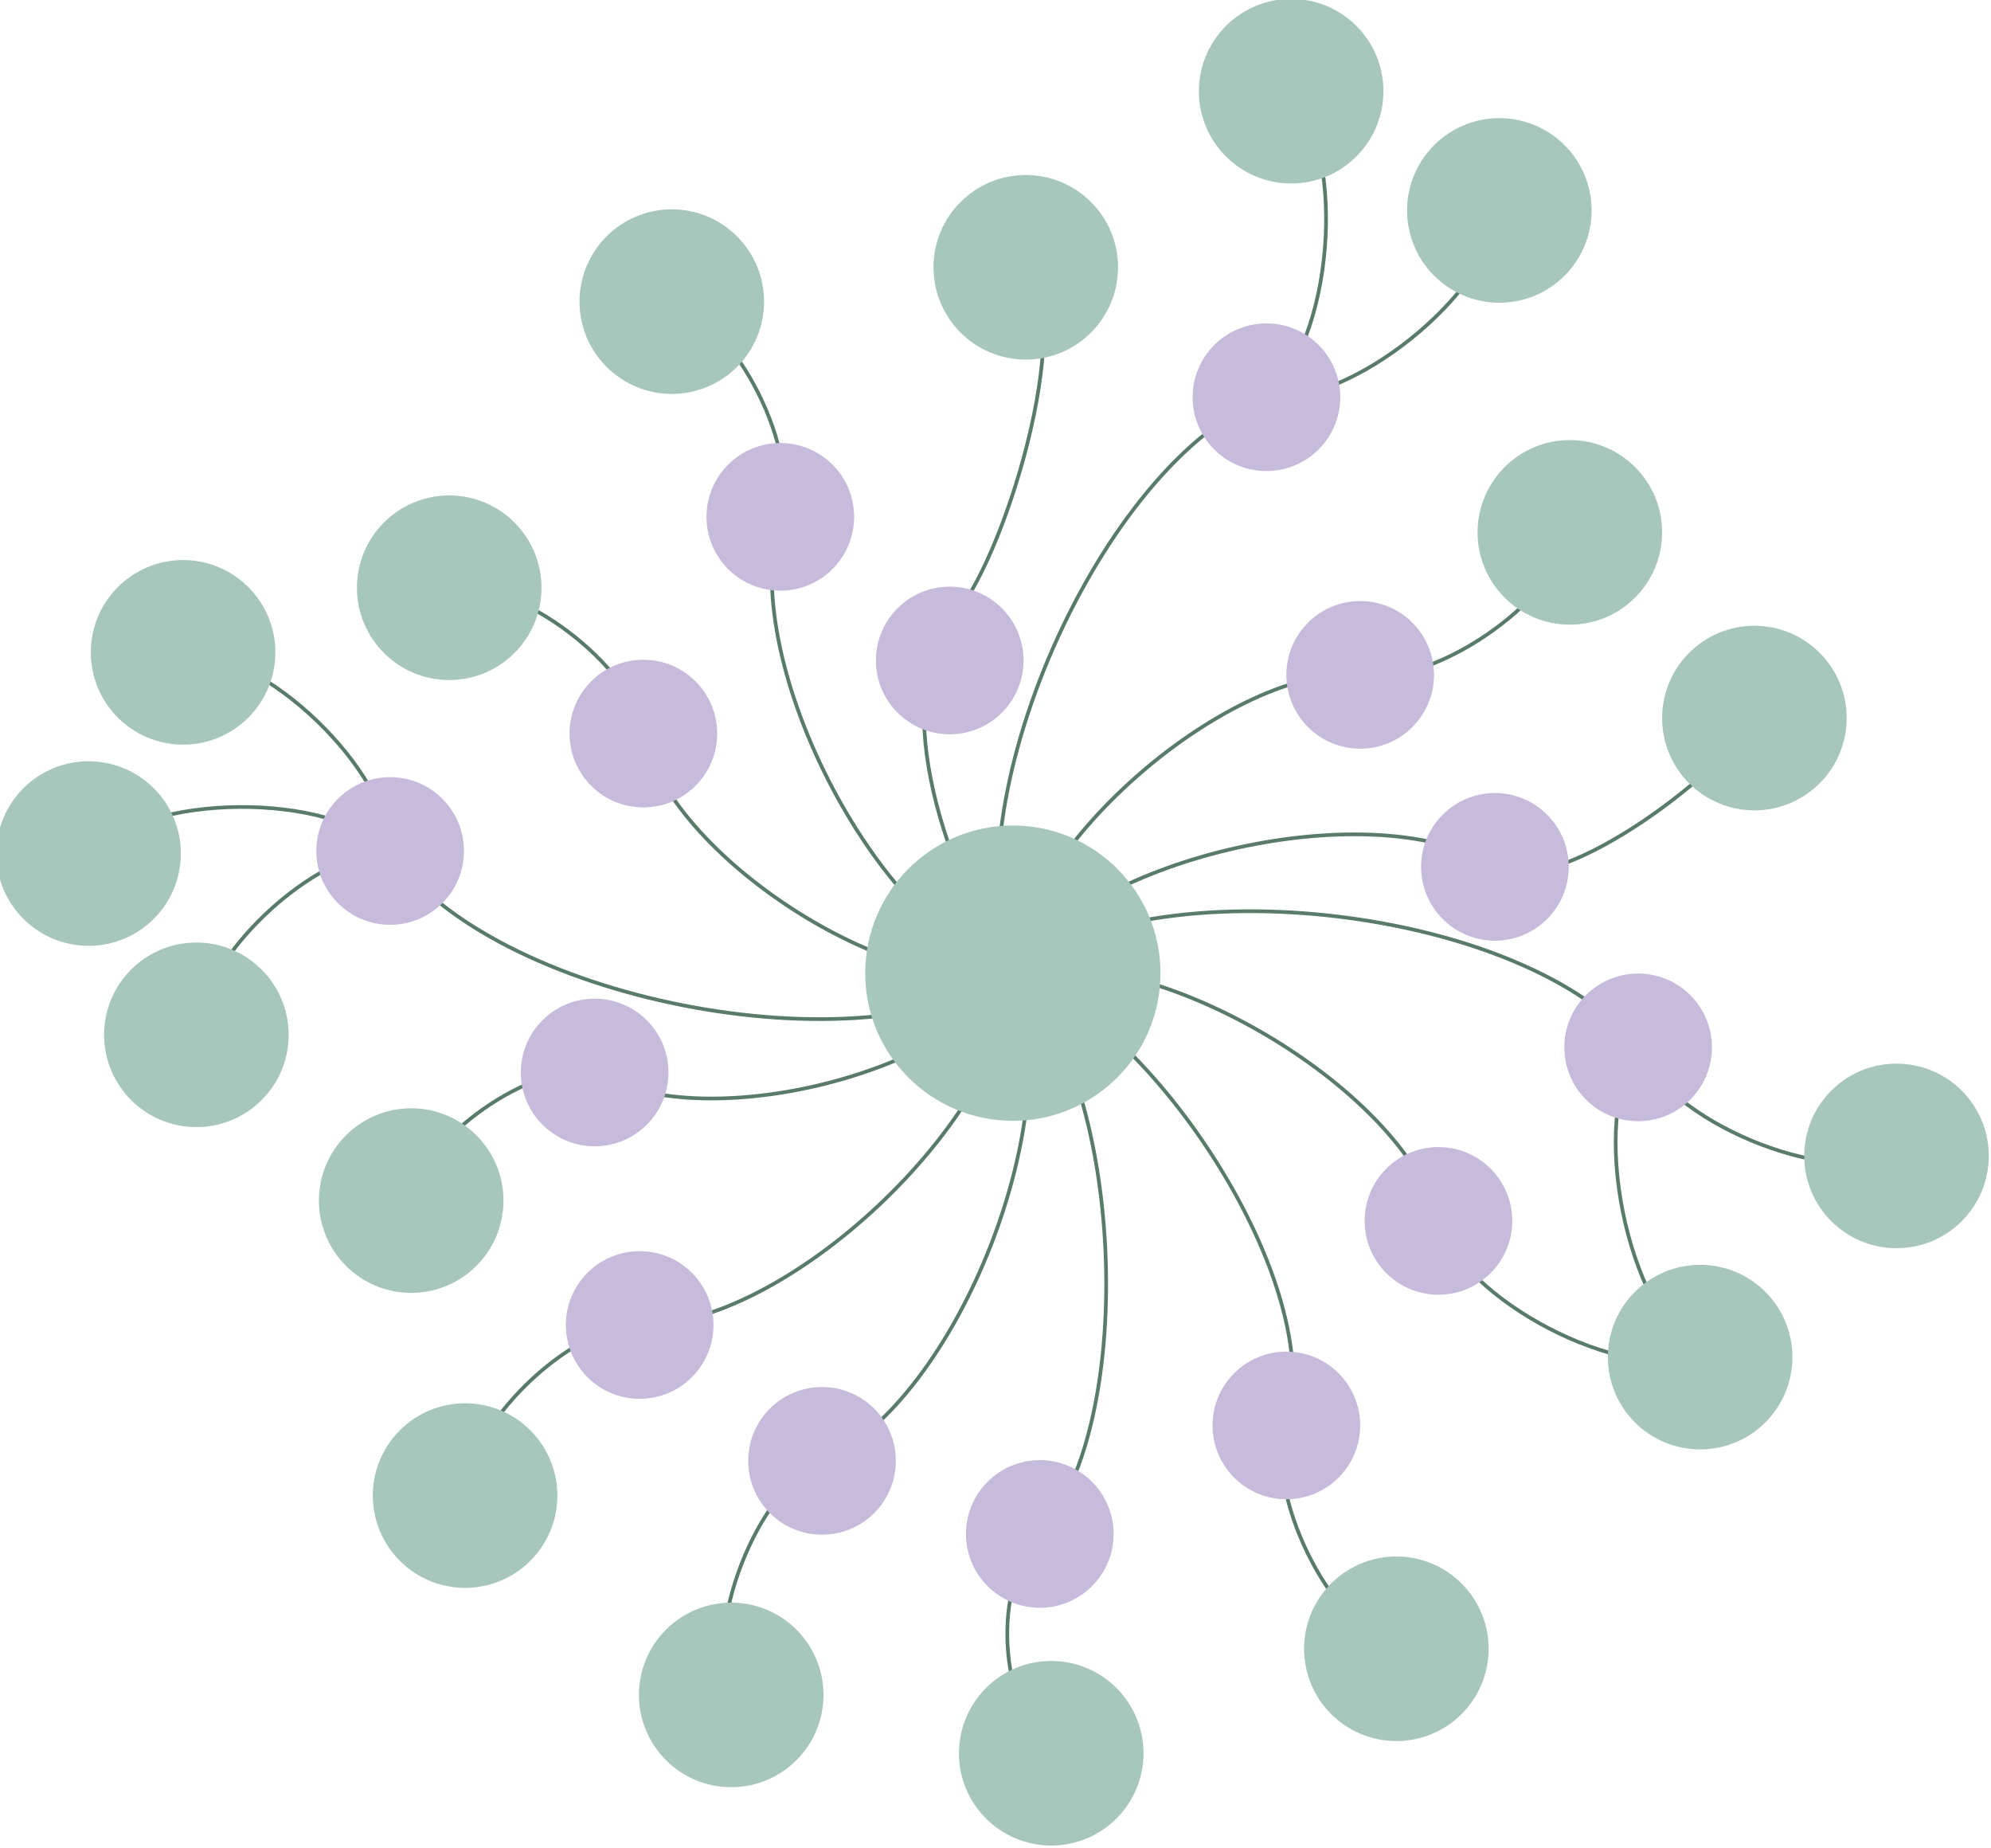 <?xml version="1.0" encoding="utf-8"?>
<!-- Generator: Adobe Illustrator 19.2.1, SVG Export Plug-In . SVG Version: 6.00 Build 0)  -->
<svg version="1.1" id="Layer_1" xmlns="http://www.w3.org/2000/svg" xmlns:xlink="http://www.w3.org/1999/xlink" x="0px" y="0px"
	 viewBox="0 0 539.4 500.6" style="enable-background:new 0 0 539.4 500.6;" xml:space="preserve">
<style type="text/css">
	.st0{fill:none;stroke:#597B69;}
	.st1{fill:#C7BBDC;stroke:#000000;stroke-opacity:0;}
	.st2{fill:#A8C7BC;stroke:#000000;stroke-opacity:0;}
</style>
<g id="edges">
	<path class="st0" id="Big Fish Games Paul Thelen" d="M121.7,159.2c18.4-2.6,49.9,21.1,52.5,39.5"/>
	<path class="st0" id="Isilon Sujal Patel" d="M425.3,144.2c-3.7,19.1-37.7,42.2-56.8,38.6"/>
	<path class="st0" id="Qumulo Peter Godman" d="M126,405.1c0.2-18.7,28.6-46.4,47.4-46.2"/>
	<path class="st0" id="ReplyYes Dave Cotter" d="M53.2,280.3c0.6-20.5,32.1-50.3,52.6-49.8"/>
	<path class="st0" id="Shelfari Josh Hug" d="M460.6,367.6c-20.1-13.4-30.2-63.8-16.8-83.9"/>
	<path class="st0" id="Shelfari Kevin Beukelman" d="M460.6,367.6c-21.6,6.8-64.1-15.3-70.9-36.9"/>
	<path class="st0" id="Smilebox Andrew Wright" d="M111.4,325.2c3-16.9,32.8-37.8,49.7-34.8"/>
	<path class="st0" id="Appnique Jai Jaisimha" d="M284.8,474.9c-14.3-13.1-16.2-45.1-3.1-59.4"/>
	<path class="st0" id="Sqoop Bill Hankes" d="M198.1,459.1c-7.8-17.6,7-55.7,24.6-63.4"/>
	<path class="st0" id="Flowplay Derrick Morton" d="M182,81.7c17.5,5.8,35.1,40.7,29.3,58.2"/>
	<path class="st0" id="AdXpose Dave Cotter" d="M24,231.2c16.2-16.5,65.2-16.9,81.7-0.7"/>
	<path class="st0" id="SquareHub Dave Cotter" d="M49.6,176.7c22-0.5,55.7,31.8,56.2,53.8"/>
	<path class="st0" id="Fierce Inc. Halley Bock" d="M406.2,57c-2.5,22.7-40.4,53.1-63.1,50.6"/>
	<path class="st0" id="LUX Media Halley Bock" d="M349.8,24.7c15.3,17.9,11.3,67.7-6.7,83"/>
	<path class="st0" id="Hughes Media Law Group Joleen Winther Hughes" d="M475.3,194.5c-9.4,15.9-54.4,49.7-70.3,40.3"/>
	<path class="st0" id="Syntonic Inc. Gary Greenbaum" d="M277.9,72.4c14.2,14-6.2,81.1-20.2,95.3"/>
	<path class="st0" id="Communique PR Colleen Moffitt" d="M378.3,446.6c-18.1-6.1-35.9-42.5-29.8-60.5"/>
	<path class="st0" id="Remitly Josh Hug" d="M513.8,313.1c-19.9,8.1-61.9-9.5-70-29.4"/>
	<path class="st0" id="RealNetworks Paul Thelen" d="M274.4,263.6c-33,7-93.1-31.9-100.1-64.9"/>
	<path class="st0" id="RealNetworks Sujal Patel" d="M274.4,263.6c2.7-35,59.2-83.5,94.2-80.9"/>
	<path class="st0" id="RealNetworks Peter Godman" d="M274.4,263.6c-1.2,39.3-61.8,96.4-101,95.2"/>
	<path class="st0" id="RealNetworks Dave Cotter" d="M274.4,263.6c-40.4,27.1-141.5,7.2-168.6-33.1"/>
	<path class="st0" id="RealNetworks Josh Hug" d="M274.4,263.6c37.9-29.9,139.6-17.8,169.4,20.1"/>
	<path class="st0" id="RealNetworks Andrew Wright" d="M274.4,263.6c-17.3,28-85.3,44.1-113.3,26.8"/>
	<path class="st0" id="RealNetworks Jai Jaisimha" d="M274.4,263.6c30,27.1,34.4,121.8,7.3,151.9"/>
	<path class="st0" id="RealNetworks Bill Hankes" d="M274.4,263.6c16.1,36.7-14.9,116-51.6,132.1"/>
	<path class="st0" id="RealNetworks Derrick Morton" d="M274.4,263.6c-37.3-12.1-75.1-86.3-63-123.7"/>
	<path class="st0" id="RealNetworks Halley Bock" d="M274.4,263.6c-17.4-45,23.8-138.5,68.8-156"/>
	<path class="st0" id="RealNetworks Joleen Winther Hughes" d="M274.4,263.6c20.4-31.9,98.7-49.2,130.6-28.8"/>
	<path class="st0" id="RealNetworks Gary Greenbaum" d="M274.4,263.6c-17.7-25.4-34.1-73.6-16.6-95.9"/>
	<path class="st0" id="RealNetworks Colleen Moffitt" d="M274.4,263.6c37.3,11.7,85.8,85.1,74.1,122.5"/>
	<path class="st0" id="RealNetworks Kevin Beukelman" d="M274.4,263.6c36.5-9.7,105.7,30.6,115.4,67.1"/>
</g>
<g id="nodes">
	<circle class="st1" id="Paul Thelen" cx="174.3" cy="198.7" r="20"/>
	<circle class="st1" id="Sujal Patel" cx="368.5" cy="182.8" r="20"/>
	<circle class="st1" id="Peter Godman" cx="173.3" cy="358.9" r="20"/>
	<circle class="st1" id="Dave Cotter" cx="105.7" cy="230.5" r="20"/>
	<circle class="st1" id="Josh Hug" cx="443.8" cy="283.7" r="20"/>
	<circle class="st1" id="Andrew Wright" cx="161.1" cy="290.5" r="20"/>
	<circle class="st1" id="Jai Jaisimha" cx="281.7" cy="415.5" r="20"/>
	<circle class="st1" id="Bill Hankes" cx="222.7" cy="395.7" r="20"/>
	<circle class="st1" id="Derrick Morton" cx="211.4" cy="140" r="20"/>
	<circle class="st1" id="Halley Bock" cx="343.1" cy="107.6" r="20"/>
	<circle class="st1" id="Joleen Winther Hughes" cx="405" cy="234.8" r="20"/>
	<circle class="st1" id="Gary Greenbaum" cx="257.3" cy="178.9" r="20"/>
	<circle class="st1" id="Colleen Moffitt" cx="348.5" cy="386.1" r="20"/>
	<circle class="st1" id="Kevin Beukelman" cx="389.7" cy="330.7" r="20"/>
	<circle class="st2" id="Big Fish Games" cx="121.7" cy="159.2" r="25"/>
	<circle class="st2" id="Isilon" cx="425.3" cy="144.2" r="25"/>
	<circle class="st2" id="Qumulo" cx="126" cy="405.1" r="25"/>
	<circle class="st2" id="ReplyYes" cx="53.2" cy="280.3" r="25"/>
	<circle class="st2" id="Shelfari" cx="460.6" cy="367.6" r="25"/>
	<circle class="st2" id="Smilebox" cx="111.4" cy="325.2" r="25"/>
	<circle class="st2" id="Appnique" cx="284.8" cy="474.9" r="25"/>
	<circle class="st2" id="Sqoop" cx="198.1" cy="459.1" r="25"/>
	<circle class="st2" id="Flowplay" cx="182" cy="81.7" r="25"/>
	<circle class="st2" id="AdXpose" cx="24" cy="231.2" r="25"/>
	<circle class="st2" id="SquareHub" cx="49.6" cy="176.7" r="25"/>
	<circle class="st2" id="Fierce Inc." cx="406.2" cy="57" r="25"/>
	<circle class="st2" id="LUX Media" cx="349.8" cy="24.7" r="25"/>
	<circle class="st2" id="Hughes Media Law Group" cx="475.3" cy="194.5" r="25"/>
	<circle class="st2" id="Syntonic Inc." cx="277.9" cy="72.4" r="25"/>
	<circle class="st2" id="Communique PR" cx="378.3" cy="446.6" r="25"/>
	<circle class="st2" id="Remitly" cx="513.8" cy="313.1" r="25"/>
	<circle class="st2" id="RealNetworks" cx="274.4" cy="263.6" r="40"/>
</g>
</svg>
